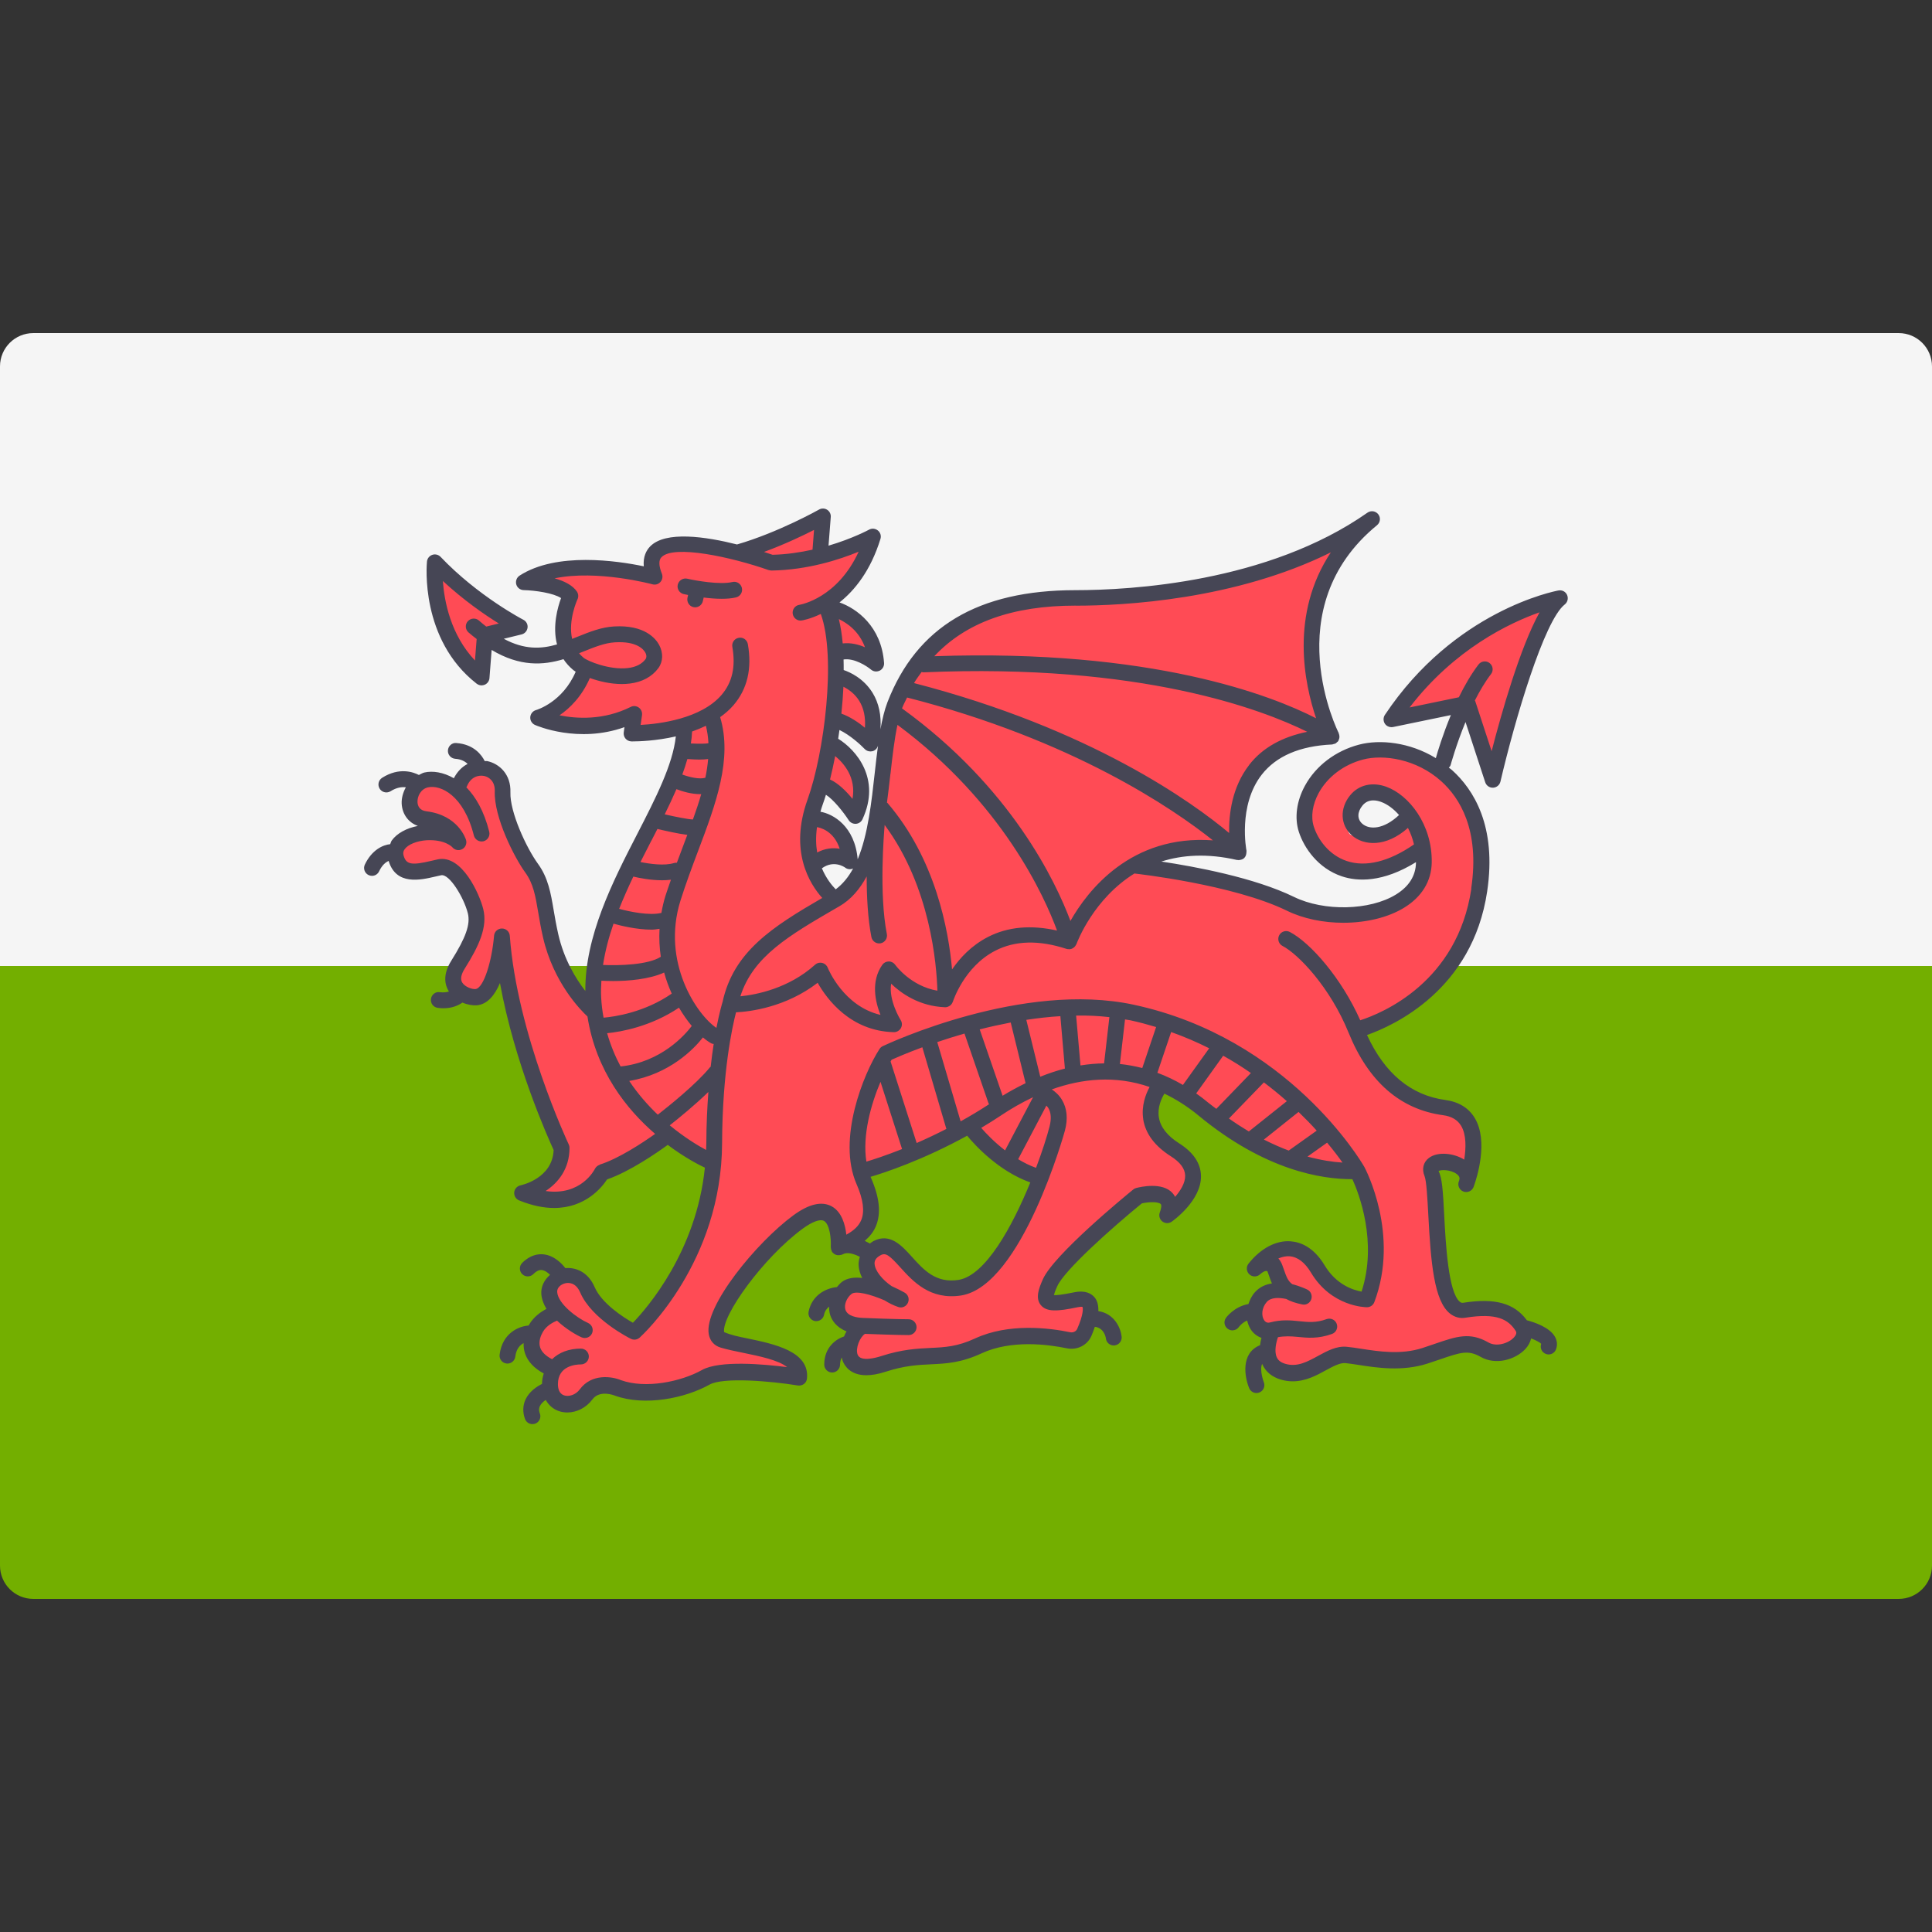 <!-- Generated by IcoMoon.io -->
<svg version="1.1" xmlns="http://www.w3.org/2000/svg" width="32" height="32" viewBox="0 0 32 32">
<rect x="0" y="0" width="32" height="32" fill="#333333" stroke="none"/>
<title>wales</title>
<path fill="#f5f5f5" d="M32 16h-32v-9.931c0-0.305 0.247-0.552 0.552-0.552h30.896c0.305 0 0.552 0.247 0.552 0.552l-0 9.931z"></path>
<path fill="#73af00" d="M0 16h32v9.931c0 0.305-0.247 0.552-0.552 0.552h-30.896c-0.305 0-0.552-0.247-0.552-0.552v-9.931z"></path>
<path fill="#ff4b55" d="M24.343 11.652c0 0 0.381 1.046 0.414 1.101l0.044-0.087 0.262-1.362 0.676-1.264-0.196 0.022-1.536 0.741c0 0-0.915 1.002-0.926 1.035s1.264-0.185 1.264-0.185z"></path>
<path fill="#ff4b55" d="M24.884 21.655c-0.051-0.007-0.806 0.029-0.806 0.029l-0.247-0.828-0.142-1.565 0.267-0.071 0.332 0.158 0.12-0.627c0 0-0.289-0.316-0.343-0.338s-0.708-0.169-0.708-0.169l-0.877-1.16 1.046-0.583 0.817-1.122 0.196-1.013-0.163-0.839-0.372-0.622c-0.006-0.018-0.010-0.031-0.010-0.031-0.003-0.003-0.012-0.010-0.018-0.014l-0.070-0.116-0.001 0.068c-0.161-0.101-0.491-0.276-0.576-0.319-0.109-0.055-0.686-0.153-0.806-0.065s-0.676 0.349-0.774 0.534-0.163 0.85-0.163 0.85 0.163 0.37 0.37 0.458c0.207 0.087 0.61 0.185 0.676 0.163 0.056-0.019 0.696-0.208 0.871-0.287l0.077 0.157-0.033 0.447-0.36 0.251-0.665 0.261c0 0-1.013-0.283-1.057-0.272s-1.297-0.37-1.297-0.37l-1.177-0.272 0.392-0.196 1.068-0.076c0 0 0.207-1.21 0.24-1.231s0.73-0.578 0.73-0.578l0.578-0.142-0.349-1.478 0.523-1.613-1.366 0.392-2.165 0.538-1.38-0.087-1.22 0.392-0.785 0.712-0.45 0.61-0.16 0.973-0.102 1.293-0.378 0.712-0.428 0.335c-0.048-0.127-0.273-0.611-0.273-0.611l0.545-0.131-0.142-0.36-0.381-0.283 0.12-0.436 0.436 0.24 0.12 0.087 0.076-0.447-0.479-0.676 0.076-0.338 0.578 0.305-0.065-0.785-0.512-0.316 0.033-0.436 0.559 0.167-0.058-0.414-0.61-0.443 0.596-0.959-0.726 0.036-0.058-0.312-0.189-0.073c0 0-1.010 0.429-1.082 0.414s-0.879-0.123-0.973-0.102c-0.094 0.022-0.429 0.109-0.429 0.109l-0.095 0.37-0.617-0.102-0.915-0.076-0.276 0.338 0.436 0.174c0 0-0.102 0.77-0.073 0.828s0.291 0.436 0.291 0.436l-0.596 0.814 0.61 0.087 0.843-0.131-0.029 0.203 1.119-0.116-0.247 0.131-0.32 0.959-0.93 1.889-0.327 1.678-0.523-0.545-0.349-1.438-0.523-1.417c0 0-0.109-0.436-0.174-0.447s-0.349-0.065-0.349-0.065l-0.36 0.294-0.458-0.065-0.261 0.36 0.294 0.458c0 0-0.49 0.196-0.49 0.251s0.033 0.37 0.065 0.381c0.033 0.011 0.774-0.011 0.774-0.011l0.447 0.795-0.349 0.915 0.174 0.349 0.305 0.044 0.283-0.327 0.981 2.931c0 0-0.076 0.381-0.131 0.414s-0.316 0.327-0.251 0.327 0.469 0.055 0.512 0.033 0.61-0.458 0.61-0.458 0.893-0.686 0.948-0.632 0.904 0.578 0.904 0.578l-0.392 1.351-0.926 1.351-0.578-0.349-0.414-0.588-0.305 0.098-0.109 0.185 0.044 0.392c0 0-0.316 0.251-0.316 0.305s0.033 0.447 0.033 0.447 0.207 0.098 0.218 0.153 0.12 0.447 0.12 0.447l0.218 0.076 0.414-0.251h0.687l0.425 0.065 0.904-0.283 1.319 0.065-0.12-0.251c0 0-0.534-0.272-0.719-0.327s-0.37-0.098-0.37-0.098l-0.076-0.381 1.297-1.536 0.479-0.098 0.163 0.403c0 0 0.538-0.131 0.538-0.174s0-0.509 0-0.552-0.116-0.407-0.116-0.407-0.002-0.013-0.004-0.033l0.411-0.068 1.424-0.683 0.501 0.603 0.625 0.298-0.777 1.395-0.668 0.45-0.479-0.218-0.668-0.494-0.261 0.16 0.058 0.494-0.392-0.029-0.174 0.349 0.291 0.421-0.102 0.334c0 0 0.073 0.305 0.145 0.305s0.508-0.16 0.508-0.16l1.279-0.102 0.93-0.305 0.973 0.073c0 0 0.189-0.654 0.145-0.654s-0.058-0.015-0.174-0.015-0.523 0.015-0.523 0.015l-0.015-0.145 0.32-0.581 1.235-1.032 0.363 0.073 0.131 0.189 0.363-0.276-0.015-0.465-0.32-0.334-0.32-0.378 0.102-0.567 0.552 0.262c0 0 0.872 0.61 0.944 0.639s1.758 0.465 1.758 0.465l0.349 0.828-0.174 1.308-0.538-0.16-0.509-0.654c0 0-0.145-0.073-0.218-0.058s-0.247 0.305-0.247 0.305l0.174 0.407-0.233 0.073-0.218 0.145-0.044 0.305 0.203 0.189c0 0 0 0.349 0 0.392s0.116 0.203 0.16 0.218c0.044 0.015 0.378 0.058 0.458 0.051s0.676-0.254 0.676-0.254 1.119 0.022 1.148 0.015c0.029-0.007 0.995-0.218 0.995-0.218l0.545 0.087c0 0 0.363-0.276 0.349-0.312s-0.378-0.378-0.429-0.385zM22.796 13.788c-0.294 0.033-0.447 0.12-0.469-0.044s-0.022-0.49 0.011-0.501c0.033-0.011 0.37-0.207 0.381-0.174s0.349 0.196 0.349 0.196l0.206 0.416c-0.109 0.058-0.276 0.085-0.478 0.107z"></path>
<path fill="#ff4b55" d="M7.944 11.118c0 0 0.12-0.621 0.153-0.621s0.479-0.163 0.479-0.163l-1.329-0.861c0 0 0.229 1.057 0.251 1.144s0.447 0.501 0.447 0.501z"></path>
<path fill="#464655" d="M11.325 9.84c0.005 0.001 0.031 0.007 0.072 0.015l-0.010 0.044c-0.016 0.070 0.028 0.141 0.098 0.157 0.010 0.002 0.020 0.003 0.029 0.003 0.059 0 0.113-0.041 0.127-0.101l0.014-0.061c0.094 0.012 0.198 0.021 0.298 0.021 0.085 0 0.166-0.006 0.237-0.023s0.114-0.086 0.098-0.157c-0.016-0.070-0.086-0.115-0.157-0.098-0.207 0.049-0.61-0.023-0.748-0.055-0.069-0.016-0.14 0.028-0.157 0.098s0.028 0.141 0.098 0.157z"></path>
<path fill="#464655" d="M24.271 11.951l0.329 1.006c0.018 0.054 0.068 0.090 0.124 0.090 0.002 0 0.004 0 0.006 0 0.059-0.003 0.108-0.044 0.122-0.101 0.241-1.033 0.724-2.667 1.065-2.934 0.047-0.037 0.063-0.101 0.039-0.157s-0.083-0.086-0.143-0.075c-0.070 0.013-1.724 0.335-2.875 2.061-0.029 0.044-0.029 0.102 0 0.146s0.083 0.064 0.135 0.055l0.958-0.198c-0.134 0.323-0.22 0.608-0.249 0.713-0.436-0.266-0.928-0.313-1.27-0.224-0.39 0.102-0.717 0.35-0.898 0.681-0.139 0.254-0.176 0.532-0.101 0.764 0.087 0.269 0.319 0.604 0.71 0.736 0.259 0.088 0.678 0.107 1.23-0.234 0 0.003 0 0.005 0 0.008-0.004 0.218-0.116 0.396-0.333 0.529-0.432 0.265-1.189 0.282-1.687 0.039-0.657-0.321-1.645-0.503-2.197-0.586 0.342-0.109 0.756-0.14 1.253-0.026 0.007 0.002 0.013-0.001 0.020-0 0.003 0 0.006 0.004 0.009 0.004s0.006-0.004 0.010-0.004c0.030-0.002 0.059-0.012 0.081-0.033 0-0 0-0.001 0.001-0.001s0-0 0-0 0-0.002 0.001-0.002c0.021-0.022 0.030-0.050 0.033-0.080 0.001-0.007 0.001-0.012 0.001-0.020-0-0.006 0.002-0.012 0.001-0.017-0.002-0.008-0.146-0.75 0.253-1.261 0.24-0.307 0.632-0.475 1.165-0.499 0.008-0 0.015-0.005 0.023-0.007 0.012-0.003 0.023-0.004 0.034-0.010s0.016-0.014 0.024-0.021c0.007-0.006 0.015-0.010 0.020-0.018 0.001-0.002 0.001-0.004 0.002-0.005s0.003-0.002 0.003-0.004c0.002-0.004 0.002-0.009 0.004-0.013 0.006-0.013 0.010-0.026 0.011-0.040 0.001-0.007 0.001-0.013 0-0.019-0.001-0.015-0.004-0.029-0.010-0.042-0.001-0.003-0.001-0.007-0.002-0.011-0.011-0.021-1.037-2.072 0.635-3.442 0.054-0.045 0.064-0.124 0.021-0.18s-0.121-0.068-0.179-0.028c-1.651 1.159-3.932 1.284-4.836 1.284-1.613 0-2.631 0.607-3.115 1.856-0.050 0.13-0.086 0.284-0.116 0.448 0.016-0.231-0.026-0.434-0.13-0.603-0.149-0.242-0.376-0.343-0.479-0.378 0-0.059-0-0.118-0.002-0.175 0.177-0.027 0.386 0.11 0.455 0.168 0.024 0.020 0.054 0.031 0.085 0.031 0.020 0 0.040-0.005 0.059-0.014 0.047-0.024 0.075-0.073 0.072-0.126-0.043-0.608-0.455-0.904-0.738-1.004 0.249-0.198 0.515-0.523 0.678-1.052 0.016-0.051-0.001-0.107-0.043-0.14s-0.099-0.039-0.146-0.013c-0.004 0.002-0.271 0.147-0.671 0.265l0.037-0.475c0.004-0.048-0.019-0.094-0.060-0.12s-0.093-0.027-0.134-0.003c-0.007 0.004-0.676 0.38-1.359 0.578-0.515-0.13-1.186-0.23-1.44 0.034-0.061 0.064-0.118 0.167-0.104 0.328-0.439-0.092-1.446-0.241-2.057 0.154-0.048 0.031-0.070 0.090-0.055 0.145s0.065 0.094 0.123 0.095c0.194 0.005 0.494 0.049 0.619 0.132-0.055 0.149-0.146 0.464-0.067 0.768-0.265 0.077-0.544 0.089-0.882-0.094l0.295-0.072c0.053-0.013 0.092-0.057 0.099-0.112s-0.022-0.107-0.070-0.131c-0.008-0.004-0.752-0.391-1.371-1.042-0.035-0.036-0.088-0.050-0.137-0.033s-0.083 0.060-0.088 0.111c-0.005 0.052-0.116 1.29 0.823 2.023 0.024 0.018 0.052 0.028 0.081 0.028 0.018 0 0.036-0.004 0.053-0.011 0.044-0.019 0.074-0.061 0.078-0.109l0.036-0.467c0.469 0.281 0.857 0.254 1.19 0.153 0.042 0.064 0.095 0.124 0.162 0.18 0.011 0.009 0.025 0.019 0.040 0.028-0.214 0.501-0.639 0.63-0.657 0.635-0.053 0.015-0.091 0.062-0.095 0.117s0.027 0.106 0.077 0.129c0.032 0.014 0.716 0.31 1.483 0.037l-0.012 0.088c-0.005 0.037 0.006 0.074 0.030 0.102s0.059 0.045 0.097 0.046c0.003 0 0.012 0 0.025 0 0.088 0 0.38-0.007 0.711-0.083-0.050 0.468-0.335 1.025-0.638 1.614-0.411 0.797-0.868 1.696-0.861 2.603-0.157-0.203-0.352-0.519-0.448-0.939-0.033-0.146-0.056-0.277-0.076-0.396-0.049-0.289-0.091-0.539-0.262-0.774-0.193-0.266-0.466-0.858-0.455-1.182 0.011-0.299-0.185-0.475-0.384-0.517-0.014-0.003-0.028 0.001-0.042-0.001-0.047-0.095-0.175-0.277-0.469-0.298-0.071-0.009-0.135 0.049-0.14 0.121s0.049 0.134 0.121 0.14c0.102 0.007 0.166 0.046 0.205 0.085-0.096 0.049-0.174 0.132-0.228 0.237-0.175-0.101-0.352-0.126-0.487-0.095-0.035 0.008-0.061 0.027-0.092 0.041-0.089-0.046-0.324-0.134-0.609 0.047-0.061 0.039-0.079 0.12-0.040 0.181 0.025 0.039 0.067 0.061 0.111 0.061 0.024 0 0.048-0.007 0.070-0.020 0.101-0.064 0.188-0.073 0.252-0.065-0.047 0.086-0.073 0.181-0.069 0.27 0.009 0.176 0.111 0.313 0.268 0.37-0.188 0.036-0.347 0.123-0.432 0.241-0.014 0.019-0.017 0.041-0.026 0.061-0.12 0.012-0.303 0.093-0.42 0.338-0.031 0.065-0.003 0.143 0.062 0.174 0.018 0.008 0.037 0.013 0.056 0.013 0.049 0 0.096-0.028 0.118-0.075 0.052-0.109 0.113-0.153 0.158-0.172 0.124 0.41 0.528 0.316 0.772 0.259l0.098-0.022c0.137-0.027 0.377 0.371 0.442 0.63 0.045 0.18-0.032 0.4-0.274 0.785-0.147 0.234-0.105 0.404-0.043 0.505 0.001 0.002 0.003 0.003 0.005 0.005-0.039 0.012-0.087 0.020-0.152 0.012-0.070-0.014-0.138 0.040-0.147 0.112s0.040 0.138 0.112 0.147c0.033 0.005 0.065 0.007 0.095 0.007 0.152 0 0.253-0.052 0.314-0.094 0.085 0.036 0.173 0.050 0.237 0.045 0.18-0.015 0.302-0.173 0.385-0.369 0.241 1.326 0.793 2.558 0.889 2.766-0.019 0.47-0.527 0.58-0.549 0.585-0.056 0.012-0.099 0.059-0.104 0.116s0.027 0.111 0.080 0.133c0.221 0.090 0.414 0.126 0.581 0.126 0.517 0 0.791-0.341 0.877-0.473 0.382-0.133 0.83-0.445 1.005-0.572 0.291 0.218 0.534 0.34 0.615 0.377-0.141 1.387-0.954 2.323-1.192 2.569-0.161-0.092-0.517-0.32-0.634-0.591-0.111-0.256-0.317-0.329-0.485-0.314-0.056-0.073-0.183-0.209-0.361-0.228-0.087-0.009-0.22 0.007-0.354 0.142-0.051 0.051-0.051 0.134 0 0.185s0.134 0.051 0.185 0c0.074-0.074 0.124-0.069 0.14-0.067 0.050 0.005 0.099 0.042 0.137 0.079-0.095 0.081-0.154 0.195-0.145 0.319 0.007 0.087 0.039 0.169 0.085 0.245-0.095 0.050-0.21 0.131-0.286 0.259-0.003 0.005-0.006 0.012-0.009 0.017-0.156 0.010-0.437 0.12-0.481 0.484-0.008 0.072 0.043 0.137 0.114 0.145 0.005 0.001 0.011 0.001 0.016 0.001 0.065 0 0.122-0.049 0.13-0.115 0.016-0.13 0.079-0.193 0.138-0.224-0.002 0.054 0.003 0.109 0.022 0.168 0.045 0.137 0.152 0.249 0.311 0.335-0.017 0.054-0.028 0.111-0.029 0.173-0.084 0.042-0.208 0.122-0.272 0.256-0.047 0.101-0.050 0.213-0.009 0.325 0.020 0.053 0.069 0.085 0.123 0.085 0.015 0 0.031-0.003 0.046-0.008 0.068-0.025 0.102-0.101 0.077-0.168-0.023-0.061-0.011-0.099-0-0.122 0.019-0.041 0.058-0.076 0.097-0.103 0.049 0.087 0.122 0.153 0.22 0.186 0.045 0.015 0.091 0.022 0.138 0.022 0.156 0 0.313-0.079 0.414-0.215 0.121-0.164 0.358-0.070 0.373-0.064 0.495 0.18 1.164 0.044 1.569-0.183 0.225-0.126 1.016-0.058 1.462 0.015 0.035 0.005 0.072-0.004 0.101-0.025s0.047-0.055 0.050-0.091c0.045-0.451-0.539-0.571-1.008-0.668-0.128-0.026-0.25-0.051-0.364-0.1-0.046-0.265 0.643-1.229 1.298-1.711 0.161-0.118 0.29-0.166 0.355-0.131 0.093 0.051 0.122 0.287 0.113 0.431-0 0.004 0.002 0.007 0.002 0.011 0 0.014 0.003 0.028 0.008 0.042 0.002 0.006 0.004 0.011 0.007 0.017 0.002 0.003 0.002 0.007 0.004 0.011 0.008 0.012 0.018 0.020 0.028 0.028 0.002 0.002 0.003 0.004 0.005 0.006 0.001 0 0.001 0 0.001 0 0.017 0.012 0.036 0.019 0.055 0.022 0.005 0.001 0.010 0 0.015 0 0.015 0.001 0.029-0.001 0.043-0.005 0.003-0.001 0.007 0 0.010-0.001 0.011-0.004 0.022-0.010 0.033-0.014 0.070-0.036 0.188 0.004 0.271 0.047-0.015 0.048-0.025 0.097-0.020 0.151 0.005 0.067 0.026 0.134 0.059 0.199-0.13-0.015-0.251 0-0.338 0.067-0.031 0.024-0.056 0.054-0.081 0.084-0.184 0.018-0.414 0.134-0.469 0.408-0.014 0.071 0.032 0.14 0.102 0.154 0.009 0.002 0.017 0.002 0.026 0.002 0.061 0 0.116-0.043 0.128-0.105 0.013-0.065 0.047-0.105 0.084-0.135-0.001 0.048 0.004 0.095 0.018 0.14 0.026 0.081 0.095 0.201 0.27 0.269-0.016 0.027-0.029 0.055-0.041 0.085-0.131 0.042-0.328 0.178-0.328 0.466 0 0.072 0.059 0.131 0.131 0.131s0.131-0.059 0.131-0.131c0-0.051 0.013-0.088 0.029-0.118 0.004 0.019 0.007 0.038 0.014 0.056 0.032 0.083 0.127 0.238 0.393 0.238 0.088 0 0.194-0.017 0.323-0.059 0.312-0.101 0.533-0.112 0.747-0.122 0.256-0.012 0.497-0.024 0.837-0.181 0.489-0.227 1.095-0.15 1.412-0.084 0.172 0.035 0.34-0.049 0.409-0.207 0.024-0.054 0.039-0.101 0.056-0.149 0.148 0.018 0.179 0.162 0.183 0.193 0.007 0.067 0.064 0.116 0.13 0.116 0.004 0 0.009-0 0.014-0.001 0.072-0.008 0.124-0.072 0.117-0.144-0.014-0.137-0.115-0.382-0.386-0.424 0.003-0.093-0.015-0.169-0.060-0.225-0.050-0.061-0.149-0.126-0.342-0.086-0.201 0.041-0.293 0.050-0.334 0.046 0.006-0.026 0.021-0.071 0.056-0.148 0.117-0.263 0.892-0.956 1.4-1.371 0.122-0.028 0.278-0.029 0.314 0.012 0.013 0.014 0.013 0.062-0.016 0.138-0.020 0.054-0.003 0.114 0.042 0.149s0.108 0.037 0.155 0.004c0.020-0.014 0.495-0.351 0.485-0.761-0.005-0.207-0.126-0.387-0.359-0.535-0.198-0.125-0.312-0.27-0.338-0.43-0.028-0.167 0.044-0.316 0.091-0.395 0.187 0.090 0.375 0.206 0.563 0.361 1.104 0.913 2.044 1.058 2.551 1.056 0.107 0.235 0.419 1.038 0.152 1.862-0.142-0.025-0.421-0.116-0.612-0.435-0.186-0.31-0.409-0.387-0.564-0.398-0.241-0.019-0.496 0.118-0.696 0.369-0.043 0.054-0.037 0.131 0.013 0.178s0.129 0.046 0.178-0.001c0.033-0.032 0.096-0.070 0.122-0.049l0.027 0.076c0.015 0.042 0.029 0.084 0.047 0.125-0.104 0.015-0.204 0.058-0.282 0.146-0.052 0.058-0.084 0.126-0.107 0.195-0.239 0.043-0.37 0.224-0.375 0.233-0.040 0.060-0.024 0.14 0.036 0.18 0.022 0.015 0.048 0.023 0.073 0.023 0.042 0 0.083-0.020 0.108-0.057 0.003-0.003 0.051-0.069 0.137-0.106 0.011 0.049 0.029 0.097 0.055 0.14 0.045 0.073 0.109 0.121 0.182 0.147-0.010 0.038-0.018 0.079-0.024 0.123-0.003 0.001-0.006 0-0.008 0.002-0.313 0.132-0.249 0.521-0.172 0.708 0.021 0.050 0.069 0.081 0.121 0.081 0.017 0 0.034-0.003 0.050-0.010 0.067-0.028 0.099-0.104 0.071-0.171-0.001-0.003-0.074-0.195-0.027-0.304 0.001 0.003 0.002 0.006 0.003 0.009 0.054 0.122 0.159 0.209 0.302 0.252 0.070 0.021 0.138 0.030 0.202 0.030 0.214 0 0.396-0.099 0.549-0.183 0.119-0.065 0.232-0.125 0.32-0.119 0.065 0.006 0.138 0.018 0.219 0.030 0.306 0.048 0.725 0.112 1.141-0.021 0.077-0.025 0.148-0.049 0.212-0.071 0.338-0.116 0.464-0.159 0.671-0.041 0.25 0.143 0.573 0.047 0.739-0.128 0.052-0.055 0.082-0.116 0.098-0.178 0.085 0.034 0.154 0.071 0.166 0.091-0.024 0.068 0.011 0.143 0.079 0.167 0.015 0.005 0.029 0.008 0.044 0.008 0.054 0 0.104-0.033 0.123-0.087 0.025-0.068 0.019-0.139-0.017-0.204-0.086-0.157-0.339-0.242-0.466-0.275-0.209-0.284-0.528-0.373-1.055-0.29-0.021 0.003-0.037-0.001-0.055-0.016-0.192-0.156-0.235-0.964-0.26-1.447-0.020-0.386-0.034-0.61-0.093-0.718 0.030-0.025 0.196-0.028 0.299 0.047 0.050 0.037 0.055 0.070 0.043 0.107-0.002 0.005-0.004 0.011-0.006 0.016-0.026 0.067 0.008 0.142 0.074 0.168s0.142-0.006 0.169-0.072c0.004-0.009 0.007-0.019 0.010-0.028 0.047-0.133 0.238-0.733 0.013-1.113-0.101-0.171-0.266-0.272-0.49-0.303-0.57-0.077-1.005-0.441-1.297-1.076 0.443-0.156 1.747-0.747 1.99-2.377 0.162-1.084-0.227-1.691-0.581-2.010-0.017-0.015-0.035-0.027-0.053-0.041 0.010-0.013 0.023-0.024 0.028-0.041 0.002-0.006 0.091-0.336 0.248-0.716zM23.347 11.718c0.745-0.97 1.659-1.402 2.153-1.576-0.324 0.584-0.633 1.676-0.794 2.3l-0.272-0.831c-0.001-0.003-0.004-0.005-0.006-0.008 0.080-0.157 0.169-0.31 0.268-0.438 0.044-0.057 0.033-0.139-0.024-0.183s-0.139-0.033-0.183 0.024c-0.123 0.161-0.232 0.351-0.326 0.543l-0.817 0.169zM7.867 10.94c-0.403-0.427-0.508-0.98-0.532-1.317 0.345 0.319 0.692 0.559 0.927 0.704l-0.208 0.051c-0.040-0.032-0.079-0.061-0.12-0.099-0.053-0.048-0.136-0.043-0.185 0.010s-0.044 0.137 0.010 0.185c0.047 0.042 0.091 0.074 0.136 0.11l-0.028 0.355zM17.73 15.254c-0.244-0.652-0.982-2.213-2.789-3.52 0.001-0.004 0.002-0.009 0.004-0.013 0.023-0.060 0.053-0.111 0.079-0.168 2.736 0.699 4.401 1.836 5.066 2.366-1.359-0.1-2.078 0.836-2.36 1.334zM20.692 12.668c-0.289 0.371-0.339 0.823-0.334 1.129-0.6-0.502-2.286-1.725-5.219-2.483 0.038-0.066 0.083-0.123 0.126-0.184 0.009 0.002 0.019 0.006 0.029 0.006 3.608-0.155 5.621 0.62 6.358 0.985-0.414 0.084-0.74 0.263-0.961 0.547zM17.816 10.032c0.797 0 2.639-0.096 4.227-0.883-0.682 1.027-0.437 2.179-0.244 2.748-0.731-0.375-2.712-1.153-6.324-1.028 0.521-0.558 1.292-0.838 2.341-0.838zM14.749 12.819c0.033-0.296 0.065-0.577 0.116-0.813 1.737 1.287 2.436 2.843 2.643 3.407-0.427-0.096-0.813-0.065-1.146 0.107-0.273 0.141-0.463 0.347-0.593 0.537-0.058-0.658-0.275-1.832-1.069-2.757-0.003-0.003-0.006-0.004-0.009-0.007 0.021-0.159 0.040-0.318 0.057-0.474zM14.584 16.81c-0.608-0.142-0.863-0.754-0.875-0.783-0.016-0.040-0.050-0.069-0.092-0.079-0.010-0.002-0.020-0.003-0.030-0.003-0.032 0-0.063 0.012-0.087 0.034-0.437 0.393-0.971 0.496-1.237 0.523 0.211-0.662 0.803-1.006 1.601-1.469l0.037-0.021c0.199-0.115 0.342-0.29 0.454-0.496-0 0.329 0.018 0.696 0.078 1.004 0.012 0.062 0.067 0.106 0.128 0.106 0.008 0 0.017-0.001 0.025-0.002 0.071-0.014 0.117-0.083 0.103-0.154-0.131-0.667-0.048-1.671-0.036-1.806 0.761 1.027 0.861 2.322 0.873 2.745-0.446-0.077-0.695-0.424-0.697-0.427-0.024-0.035-0.064-0.057-0.107-0.057h-0.001c-0.043 0-0.082 0.020-0.107 0.055-0.193 0.274-0.118 0.611-0.030 0.831zM14.121 13.233c-0.101-0.125-0.238-0.262-0.373-0.322 0.030-0.122 0.059-0.251 0.085-0.388 0.14 0.115 0.352 0.352 0.287 0.71zM13.532 13.7c0.039 0.006 0.277 0.052 0.376 0.358-0.111-0.019-0.241-0.009-0.373 0.062-0.021-0.123-0.025-0.262-0.003-0.42zM13.999 14.371c0.038 0.029 0.088 0.033 0.131 0.014-0.076 0.141-0.171 0.257-0.288 0.345-0.064-0.065-0.158-0.18-0.229-0.348 0.194-0.141 0.367-0.025 0.387-0.011zM14.45 12.443c0.046-0.012 0.081-0.048 0.093-0.094-0.019 0.142-0.037 0.289-0.053 0.44-0.055 0.497-0.114 1.036-0.284 1.444-0.048-0.55-0.407-0.752-0.617-0.788 0.011-0.038 0.021-0.075 0.036-0.115 0.019-0.052 0.037-0.107 0.055-0.166 0.12 0.075 0.285 0.279 0.377 0.421 0.024 0.037 0.066 0.060 0.11 0.060 0.003 0 0.006 0 0.009-0 0.047-0.003 0.089-0.032 0.109-0.075 0.313-0.673-0.108-1.153-0.402-1.334 0.007-0.048 0.015-0.096 0.021-0.145 0.17 0.080 0.351 0.244 0.417 0.314 0.025 0.027 0.060 0.041 0.095 0.041 0.011 0 0.022-0.001 0.033-0.004zM14.232 11.609c0.075 0.121 0.106 0.27 0.094 0.445-0.106-0.088-0.246-0.183-0.39-0.234 0.015-0.149 0.027-0.298 0.034-0.445 0.079 0.040 0.186 0.111 0.262 0.234zM14.327 10.721c-0.107-0.047-0.236-0.079-0.369-0.064-0.013-0.146-0.035-0.281-0.064-0.403 0.137 0.065 0.335 0.2 0.433 0.467zM13.483 8.777l-0.025 0.327c-0.203 0.045-0.426 0.079-0.662 0.085-0.035-0.012-0.085-0.029-0.142-0.047 0.337-0.124 0.639-0.268 0.83-0.365zM9.662 10.891c-0.027-0.023-0.051-0.046-0.071-0.071 0.026-0.010 0.051-0.020 0.076-0.030 0.181-0.073 0.353-0.142 0.518-0.151 0.37-0.023 0.478 0.124 0.503 0.169s0.021 0.086 0.006 0.107c-0.062 0.084-0.16 0.134-0.294 0.15-0.304 0.035-0.667-0.114-0.738-0.173zM10.581 11.72c-0.040-0.029-0.092-0.033-0.135-0.011-0.449 0.224-0.895 0.196-1.179 0.139 0.17-0.116 0.37-0.311 0.503-0.618 0.153 0.055 0.343 0.1 0.531 0.1 0.044 0 0.087-0.003 0.13-0.008 0.205-0.025 0.368-0.113 0.473-0.255 0.079-0.107 0.084-0.255 0.013-0.386-0.055-0.101-0.237-0.335-0.747-0.305-0.208 0.011-0.407 0.091-0.601 0.169-0.031 0.012-0.062 0.025-0.093 0.037-0.070-0.309 0.086-0.651 0.089-0.655 0.019-0.041 0.016-0.090-0.009-0.128-0.073-0.109-0.217-0.177-0.37-0.22 0.705-0.147 1.61 0.096 1.621 0.099 0.048 0.013 0.099-0.001 0.132-0.039s0.042-0.089 0.024-0.136c-0.053-0.133-0.055-0.225-0.007-0.274 0.203-0.212 1.16-0.002 1.774 0.213 0.015 0.005 0.031 0.004 0.045 0.008 0.605-0.009 1.134-0.183 1.447-0.312-0.353 0.768-0.955 0.875-0.983 0.88-0.071 0.011-0.12 0.078-0.109 0.149s0.078 0.122 0.149 0.11c0.014-0.002 0.142-0.024 0.316-0.108 0.259 0.716 0.056 2.309-0.219 3.073-0.308 0.855 0.034 1.398 0.243 1.631-0.826 0.48-1.472 0.889-1.652 1.727-0 0.001-0.001 0.001-0.001 0.002-0.004 0.014-0.049 0.161-0.1 0.423-0.32-0.213-0.916-1.086-0.595-2.109 0.088-0.279 0.19-0.552 0.29-0.817 0.296-0.784 0.574-1.526 0.367-2.221 0.081-0.058 0.157-0.123 0.222-0.199 0.228-0.266 0.308-0.605 0.237-1.009-0.012-0.072-0.080-0.12-0.151-0.106-0.071 0.012-0.119 0.080-0.106 0.151 0.057 0.328-0.001 0.587-0.178 0.794-0.342 0.399-1.037 0.482-1.341 0.498l0.023-0.163c0.006-0.048-0.014-0.096-0.053-0.124zM11.755 17.683c-0.225 0.275-0.682 0.641-0.86 0.78-0.164-0.156-0.328-0.342-0.473-0.559 0.669-0.113 1.071-0.529 1.221-0.721 0.050 0.043 0.098 0.077 0.14 0.099 0.012 0.007 0.025 0.007 0.038 0.009-0.018 0.112-0.034 0.239-0.050 0.378-0.006 0.005-0.012 0.008-0.017 0.014zM10.163 15.299c0.105 0.030 0.378 0.099 0.63 0.099 0.046 0 0.087-0.008 0.131-0.014-0.009 0.161-0.001 0.316 0.021 0.463-0.209 0.136-0.694 0.147-0.957 0.136 0.035-0.229 0.095-0.458 0.174-0.685zM10.49 14.519c0.096 0.023 0.285 0.061 0.476 0.061 0.050 0 0.099-0.003 0.147-0.009-0.031 0.089-0.062 0.177-0.091 0.267-0.030 0.096-0.051 0.19-0.067 0.283-0.001 0-0.002-0-0.003 0-0.194 0.048-0.527-0.021-0.697-0.068 0.072-0.18 0.151-0.359 0.235-0.534zM10.789 13.925c0.034-0.066 0.067-0.131 0.1-0.195 0.114 0.027 0.338 0.079 0.495 0.098-0.022 0.060-0.045 0.12-0.068 0.181-0.035 0.092-0.070 0.187-0.105 0.281-0.016-0.001-0.033-0-0.049 0.005-0.155 0.048-0.397 0.015-0.554-0.017 0.060-0.12 0.12-0.238 0.18-0.353zM11.204 13.071c0.094 0.036 0.245 0.083 0.397 0.083 0.005 0 0.009-0.002 0.014-0.002-0.039 0.137-0.087 0.278-0.138 0.421-0.073-0.001-0.286-0.043-0.467-0.085 0.070-0.142 0.135-0.281 0.194-0.417zM11.385 12.572c0.074 0.005 0.142 0.009 0.2 0.009s0.102-0.004 0.144-0.009c-0.009 0.102-0.024 0.205-0.046 0.31-0.099 0.029-0.261-0.009-0.382-0.053 0.032-0.087 0.060-0.172 0.084-0.257zM10.157 16.249c0.25 0 0.601-0.029 0.843-0.141 0.034 0.124 0.077 0.24 0.126 0.349-0.449 0.312-0.951 0.384-1.129 0.399-0.020-0.108-0.034-0.22-0.040-0.337-0.005-0.091-0.002-0.183 0.004-0.275 0.051 0.002 0.118 0.005 0.197 0.005zM11.246 16.69c0.068 0.115 0.139 0.217 0.212 0.303-0.111 0.147-0.503 0.598-1.179 0.671-0.090-0.168-0.166-0.352-0.223-0.551 0.228-0.022 0.725-0.11 1.19-0.423zM11.692 12.020c0.023 0.095 0.037 0.191 0.042 0.289v0c-0.033 0.011-0.157 0.012-0.291 0.005 0.011-0.067 0.017-0.133 0.020-0.198 0.078-0.027 0.155-0.059 0.23-0.095zM9.932 19.293c-0.034 0.011-0.062 0.035-0.078 0.066-0.011 0.021-0.232 0.452-0.817 0.368 0.207-0.136 0.396-0.365 0.396-0.716 0-0.019-0.004-0.038-0.013-0.056s-0.859-1.832-0.976-3.455c-0.005-0.068-0.061-0.121-0.13-0.121h-0.001c-0.068 0-0.125 0.052-0.13 0.12-0.034 0.408-0.169 0.871-0.309 0.883-0.052 0.005-0.172-0.033-0.218-0.108-0.034-0.055-0.020-0.133 0.041-0.23 0.238-0.378 0.381-0.69 0.307-0.988-0.062-0.249-0.353-0.903-0.75-0.823l-0.104 0.024c-0.337 0.080-0.424 0.063-0.466-0.090-0.010-0.038-0.005-0.069 0.018-0.101 0.057-0.080 0.204-0.139 0.365-0.149 0.302-0.016 0.422 0.112 0.425 0.116 0.040 0.048 0.108 0.061 0.163 0.032s0.082-0.093 0.064-0.153c-0.005-0.017-0.129-0.41-0.654-0.474-0.118-0.014-0.146-0.090-0.15-0.151-0.005-0.101 0.058-0.22 0.174-0.246 0.207-0.046 0.592 0.129 0.76 0.798 0.018 0.070 0.090 0.111 0.159 0.095 0.070-0.018 0.113-0.089 0.095-0.159-0.086-0.342-0.224-0.577-0.379-0.735 0.003-0.005 0.007-0.008 0.009-0.014 0.063-0.159 0.192-0.192 0.285-0.174 0.089 0.019 0.182 0.095 0.177 0.252-0.016 0.433 0.326 1.101 0.504 1.346 0.135 0.185 0.169 0.386 0.216 0.664 0.021 0.124 0.044 0.259 0.079 0.411 0.173 0.755 0.629 1.212 0.736 1.311 0.142 0.908 0.653 1.541 1.121 1.945-0.202 0.143-0.603 0.41-0.919 0.509zM11.093 18.639c0.151-0.119 0.417-0.336 0.64-0.553-0.019 0.255-0.033 0.534-0.034 0.852-0 0.037-0.003 0.073-0.004 0.109-0.129-0.069-0.353-0.203-0.602-0.408zM19.17 17.768l0.228-0.674c0.223 0.079 0.433 0.17 0.63 0.269l-0.435 0.607c-0.138-0.081-0.279-0.148-0.423-0.201zM18.92 17.69c-0.122-0.031-0.246-0.054-0.371-0.067l0.085-0.738c0.030 0.006 0.062 0.009 0.092 0.015 0.146 0.032 0.286 0.070 0.423 0.111l-0.229 0.678zM18.287 17.613c-0.129 0.001-0.259 0.013-0.391 0.034l-0.072-0.826c0.185-0.003 0.369 0.005 0.551 0.026l-0.088 0.767zM17.563 16.831l0.075 0.868c-0.135 0.034-0.271 0.080-0.408 0.135l-0.231-0.942c0.185-0.028 0.373-0.050 0.564-0.061zM17.16 19.343c-0.105-0.037-0.203-0.087-0.296-0.143l0.467-0.887c0.011 0.012 0.023 0.023 0.032 0.038 0.047 0.078 0.053 0.181 0.021 0.307-0.043 0.167-0.121 0.412-0.224 0.685zM16.581 18.474c0.162-0.108 0.34-0.211 0.53-0.301l-0.464 0.881c-0.179-0.138-0.317-0.283-0.395-0.373 0.109-0.065 0.219-0.133 0.33-0.207zM16.741 16.937l0.246 1.004c-0.126 0.061-0.253 0.13-0.381 0.208l-0.379-1.099c0.164-0.042 0.336-0.080 0.513-0.114zM15.975 17.119l0.399 1.158c0.002 0.005 0.007 0.008 0.009 0.012-0.159 0.104-0.317 0.198-0.472 0.284l-0.387-1.313c0.138-0.047 0.288-0.094 0.45-0.141zM15.277 17.347l0.397 1.349c0 0.001 0.001 0.001 0.002 0.002-0.174 0.089-0.34 0.167-0.493 0.234l-0.432-1.35c0.005-0.009 0.012-0.021 0.017-0.030 0.072-0.032 0.253-0.111 0.51-0.206zM14.584 17.919l0.357 1.113c-0.272 0.108-0.485 0.177-0.591 0.208-0.068-0.433 0.074-0.945 0.234-1.322zM14.507 20.311c0.089-0.213 0.062-0.475-0.080-0.801-0.003-0.006-0.005-0.012-0.008-0.018 0.219-0.064 0.861-0.274 1.6-0.681 0.132 0.16 0.522 0.587 1.046 0.774-0.297 0.727-0.741 1.541-1.188 1.614-0.375 0.059-0.577-0.164-0.773-0.382-0.171-0.189-0.365-0.404-0.64-0.259-0.021 0.011-0.038 0.026-0.056 0.039-0.021-0.012-0.051-0.028-0.085-0.044 0.075-0.066 0.143-0.142 0.184-0.243zM18.935 18.539c0.038 0.238 0.192 0.444 0.457 0.612 0.155 0.098 0.235 0.205 0.238 0.32 0.003 0.122-0.077 0.25-0.167 0.353-0.012-0.026-0.028-0.047-0.043-0.064-0.167-0.185-0.53-0.102-0.601-0.083-0.018 0.004-0.035 0.013-0.049 0.025-0.134 0.109-1.315 1.078-1.497 1.487-0.068 0.153-0.127 0.312-0.035 0.426 0.096 0.119 0.279 0.106 0.606 0.038 0.028-0.006 0.048-0.008 0.062-0.008 0.016 0 0.023 0 0.023 0.002 0.011 0.019 0.018 0.124-0.087 0.363-0.019 0.043-0.068 0.066-0.117 0.056-0.349-0.072-1.018-0.155-1.575 0.103-0.293 0.136-0.5 0.146-0.739 0.157-0.22 0.011-0.47 0.023-0.815 0.135-0.079 0.026-0.343 0.101-0.391-0.024-0.040-0.105 0.038-0.29 0.121-0.344 0.515 0.020 0.724 0.020 0.724 0.020 0.072 0 0.131-0.059 0.131-0.131s-0.059-0.131-0.131-0.131c-0.002 0-0.219 0-0.758-0.022-0.093-0.004-0.254-0.026-0.289-0.136-0.026-0.081 0.020-0.199 0.102-0.262 0.071-0.055 0.311 0.005 0.546 0.107 0.074 0.047 0.152 0.085 0.227 0.11 0.064 0.023 0.134-0.009 0.161-0.072s0.003-0.134-0.057-0.167c-0.046-0.026-0.122-0.066-0.214-0.107-0.152-0.103-0.273-0.251-0.282-0.366-0.003-0.041 0.005-0.096 0.102-0.147 0.084-0.044 0.144 0.004 0.324 0.203 0.209 0.231 0.493 0.545 1.009 0.465 1.005-0.163 1.712-2.707 1.718-2.733 0.051-0.195 0.035-0.365-0.049-0.506-0.048-0.081-0.11-0.134-0.169-0.174 0.493-0.177 1.049-0.238 1.62-0.040-0.065 0.12-0.14 0.314-0.105 0.536zM19.813 18.11l0.447-0.624c0.163 0.091 0.316 0.187 0.459 0.287l-0.573 0.593c-0.045-0.035-0.088-0.065-0.133-0.102-0.066-0.055-0.133-0.106-0.2-0.153zM20.934 18.875l0.574-0.458c0.111 0.107 0.212 0.211 0.301 0.31l-0.464 0.33c-0.13-0.049-0.267-0.109-0.411-0.182zM20.684 18.74c-0.107-0.064-0.217-0.135-0.329-0.214l0.579-0.598c0.136 0.103 0.264 0.207 0.38 0.311l-0.63 0.502zM21.656 19.157l0.325-0.231c0.107 0.128 0.193 0.242 0.255 0.33-0.162-0.010-0.359-0.040-0.579-0.099zM24.37 14.72c-0.231 1.547-1.471 2.060-1.84 2.179-0.31-0.698-0.825-1.285-1.167-1.463-0.064-0.033-0.143-0.008-0.176 0.056s-0.008 0.143 0.056 0.176c0.261 0.135 0.789 0.685 1.094 1.437 0.329 0.811 0.855 1.27 1.564 1.366 0.142 0.019 0.24 0.077 0.3 0.176 0.087 0.146 0.082 0.366 0.051 0.56-0.167-0.106-0.438-0.14-0.586-0.027-0.092 0.070-0.119 0.183-0.071 0.3 0.032 0.079 0.047 0.364 0.062 0.639 0.042 0.797 0.095 1.424 0.357 1.636 0.076 0.061 0.167 0.087 0.261 0.070 0.517-0.082 0.706 0.028 0.829 0.218 0.008 0.012 0.030 0.047-0.031 0.112-0.093 0.098-0.288 0.156-0.419 0.081-0.309-0.177-0.526-0.102-0.886 0.021-0.063 0.021-0.132 0.045-0.207 0.070-0.357 0.115-0.724 0.058-1.020 0.012-0.087-0.013-0.166-0.026-0.235-0.032-0.169-0.016-0.322 0.068-0.471 0.149-0.18 0.098-0.35 0.193-0.55 0.132-0.093-0.028-0.123-0.075-0.138-0.108-0.044-0.098-0.011-0.241 0.020-0.332 0.112-0.020 0.213-0.016 0.324-0.005 0.16 0.016 0.342 0.035 0.572-0.049 0.068-0.025 0.102-0.1 0.077-0.168s-0.1-0.101-0.168-0.077c-0.172 0.063-0.304 0.050-0.454 0.034-0.137-0.014-0.292-0.030-0.479 0.020-0.028 0.008-0.071 0.012-0.104-0.041-0.043-0.069-0.041-0.198 0.047-0.298 0.068-0.077 0.2-0.075 0.322-0.049 0.068 0.038 0.155 0.069 0.267 0.091 0.064 0.014 0.128-0.025 0.148-0.087s-0.007-0.13-0.065-0.159c-0.010-0.005-0.113-0.055-0.25-0.090-0.072-0.052-0.098-0.126-0.137-0.237l-0.029-0.081c-0.017-0.046-0.040-0.081-0.064-0.108 0.063-0.027 0.124-0.040 0.184-0.036 0.134 0.009 0.255 0.101 0.357 0.272 0.339 0.565 0.902 0.572 0.926 0.572 0.054 0 0.103-0.034 0.122-0.084 0.423-1.118-0.142-2.198-0.167-2.244-0-0.001-0.001-0.001-0.002-0.002s-0-0.001-0.001-0.002c-0.050-0.087-1.257-2.127-3.812-2.678-1.841-0.398-4.065 0.641-4.159 0.685-0.022 0.010-0.041 0.027-0.054 0.047-0.265 0.409-0.706 1.494-0.381 2.238 0.111 0.253 0.137 0.454 0.078 0.596-0.040 0.095-0.117 0.171-0.247 0.242-0.018-0.163-0.074-0.376-0.242-0.469-0.165-0.090-0.378-0.040-0.636 0.149-0.61 0.448-1.48 1.508-1.401 1.966 0.019 0.113 0.090 0.193 0.199 0.225 0.105 0.031 0.234 0.058 0.371 0.086 0.269 0.055 0.587 0.121 0.728 0.237-0.38-0.049-1.117-0.116-1.409 0.047-0.344 0.193-0.934 0.317-1.345 0.168-0.149-0.062-0.484-0.112-0.679 0.152-0.073 0.098-0.186 0.125-0.26 0.101-0.085-0.028-0.103-0.117-0.103-0.186 0-0.303 0.292-0.327 0.381-0.327 0.072 0 0.131-0.059 0.131-0.131s-0.059-0.131-0.131-0.131c-0.2 0-0.365 0.065-0.478 0.176-0.105-0.055-0.172-0.119-0.197-0.194-0.034-0.102 0.015-0.207 0.046-0.261 0.061-0.103 0.168-0.157 0.233-0.184 0.148 0.139 0.321 0.239 0.408 0.277 0.065 0.028 0.143-0.001 0.172-0.067s-0.001-0.143-0.067-0.172c-0.175-0.077-0.495-0.313-0.51-0.511-0.006-0.073 0.061-0.128 0.13-0.145 0.050-0.013 0.175-0.023 0.251 0.152 0.191 0.442 0.813 0.754 0.839 0.767 0.018 0.009 0.038 0.014 0.058 0.014 0.032 0 0.063-0.012 0.088-0.034 0.055-0.050 1.358-1.253 1.365-3.221 0.005-1.189 0.17-1.931 0.231-2.167 0.231-0.011 0.822-0.082 1.352-0.489 0.154 0.272 0.543 0.8 1.261 0.818 0.001 0 0.002 0 0.003 0 0.047 0 0.090-0.026 0.114-0.066 0.024-0.042 0.023-0.094-0.003-0.134-0.003-0.004-0.203-0.326-0.158-0.603 0.165 0.159 0.465 0.374 0.893 0.39h0c0.002 0 0.003 0 0.005 0 0.023 0 0.043-0.007 0.062-0.018 0.008-0.005 0.016-0.008 0.023-0.015 0.017-0.015 0.029-0.033 0.037-0.055 0.001-0.002 0.003-0.003 0.003-0.005 0.002-0.006 0.183-0.575 0.699-0.842 0.33-0.171 0.727-0.181 1.184-0.031 0.011 0.004 0.023 0.004 0.034 0.004 0.003 0 0.005 0.002 0.007 0.002s0.004-0.001 0.006-0.001 0.007-0.001 0.010-0.001 0.012-0.001 0.017-0.002c0.004-0.001 0.007-0.004 0.011-0.005 0.009-0.003 0.016-0.007 0.024-0.012s0.013-0.009 0.019-0.014c0.006-0.006 0.011-0.012 0.016-0.019s0.009-0.014 0.013-0.021c0.002-0.004 0.005-0.006 0.006-0.010 0.017-0.048 0.288-0.754 0.962-1.171 0.002 0 0.004 0.002 0.007 0.002 0.016 0.002 1.628 0.18 2.519 0.616 0.272 0.133 0.604 0.199 0.932 0.199 0.371 0 0.737-0.084 1.007-0.249 0.294-0.18 0.452-0.439 0.458-0.747 0.011-0.633-0.379-1.12-0.75-1.256-0.233-0.085-0.458-0.034-0.6 0.139-0.177 0.215-0.166 0.494 0.025 0.663 0.198 0.176 0.565 0.204 0.931-0.121 0.043 0.083 0.077 0.175 0.1 0.273-0.413 0.286-0.799 0.381-1.114 0.275-0.299-0.101-0.478-0.36-0.545-0.569-0.053-0.164-0.023-0.367 0.081-0.558 0.147-0.268 0.415-0.47 0.735-0.554 0.334-0.088 0.881-0.012 1.294 0.359 0.306 0.276 0.642 0.807 0.497 1.776zM23.173 13.499c-0.257 0.242-0.493 0.247-0.61 0.144-0.086-0.076-0.084-0.194 0.004-0.301 0.052-0.064 0.117-0.085 0.18-0.085 0.045 0 0.090 0.011 0.128 0.025 0.104 0.038 0.207 0.114 0.298 0.218z"></path>
</svg>
